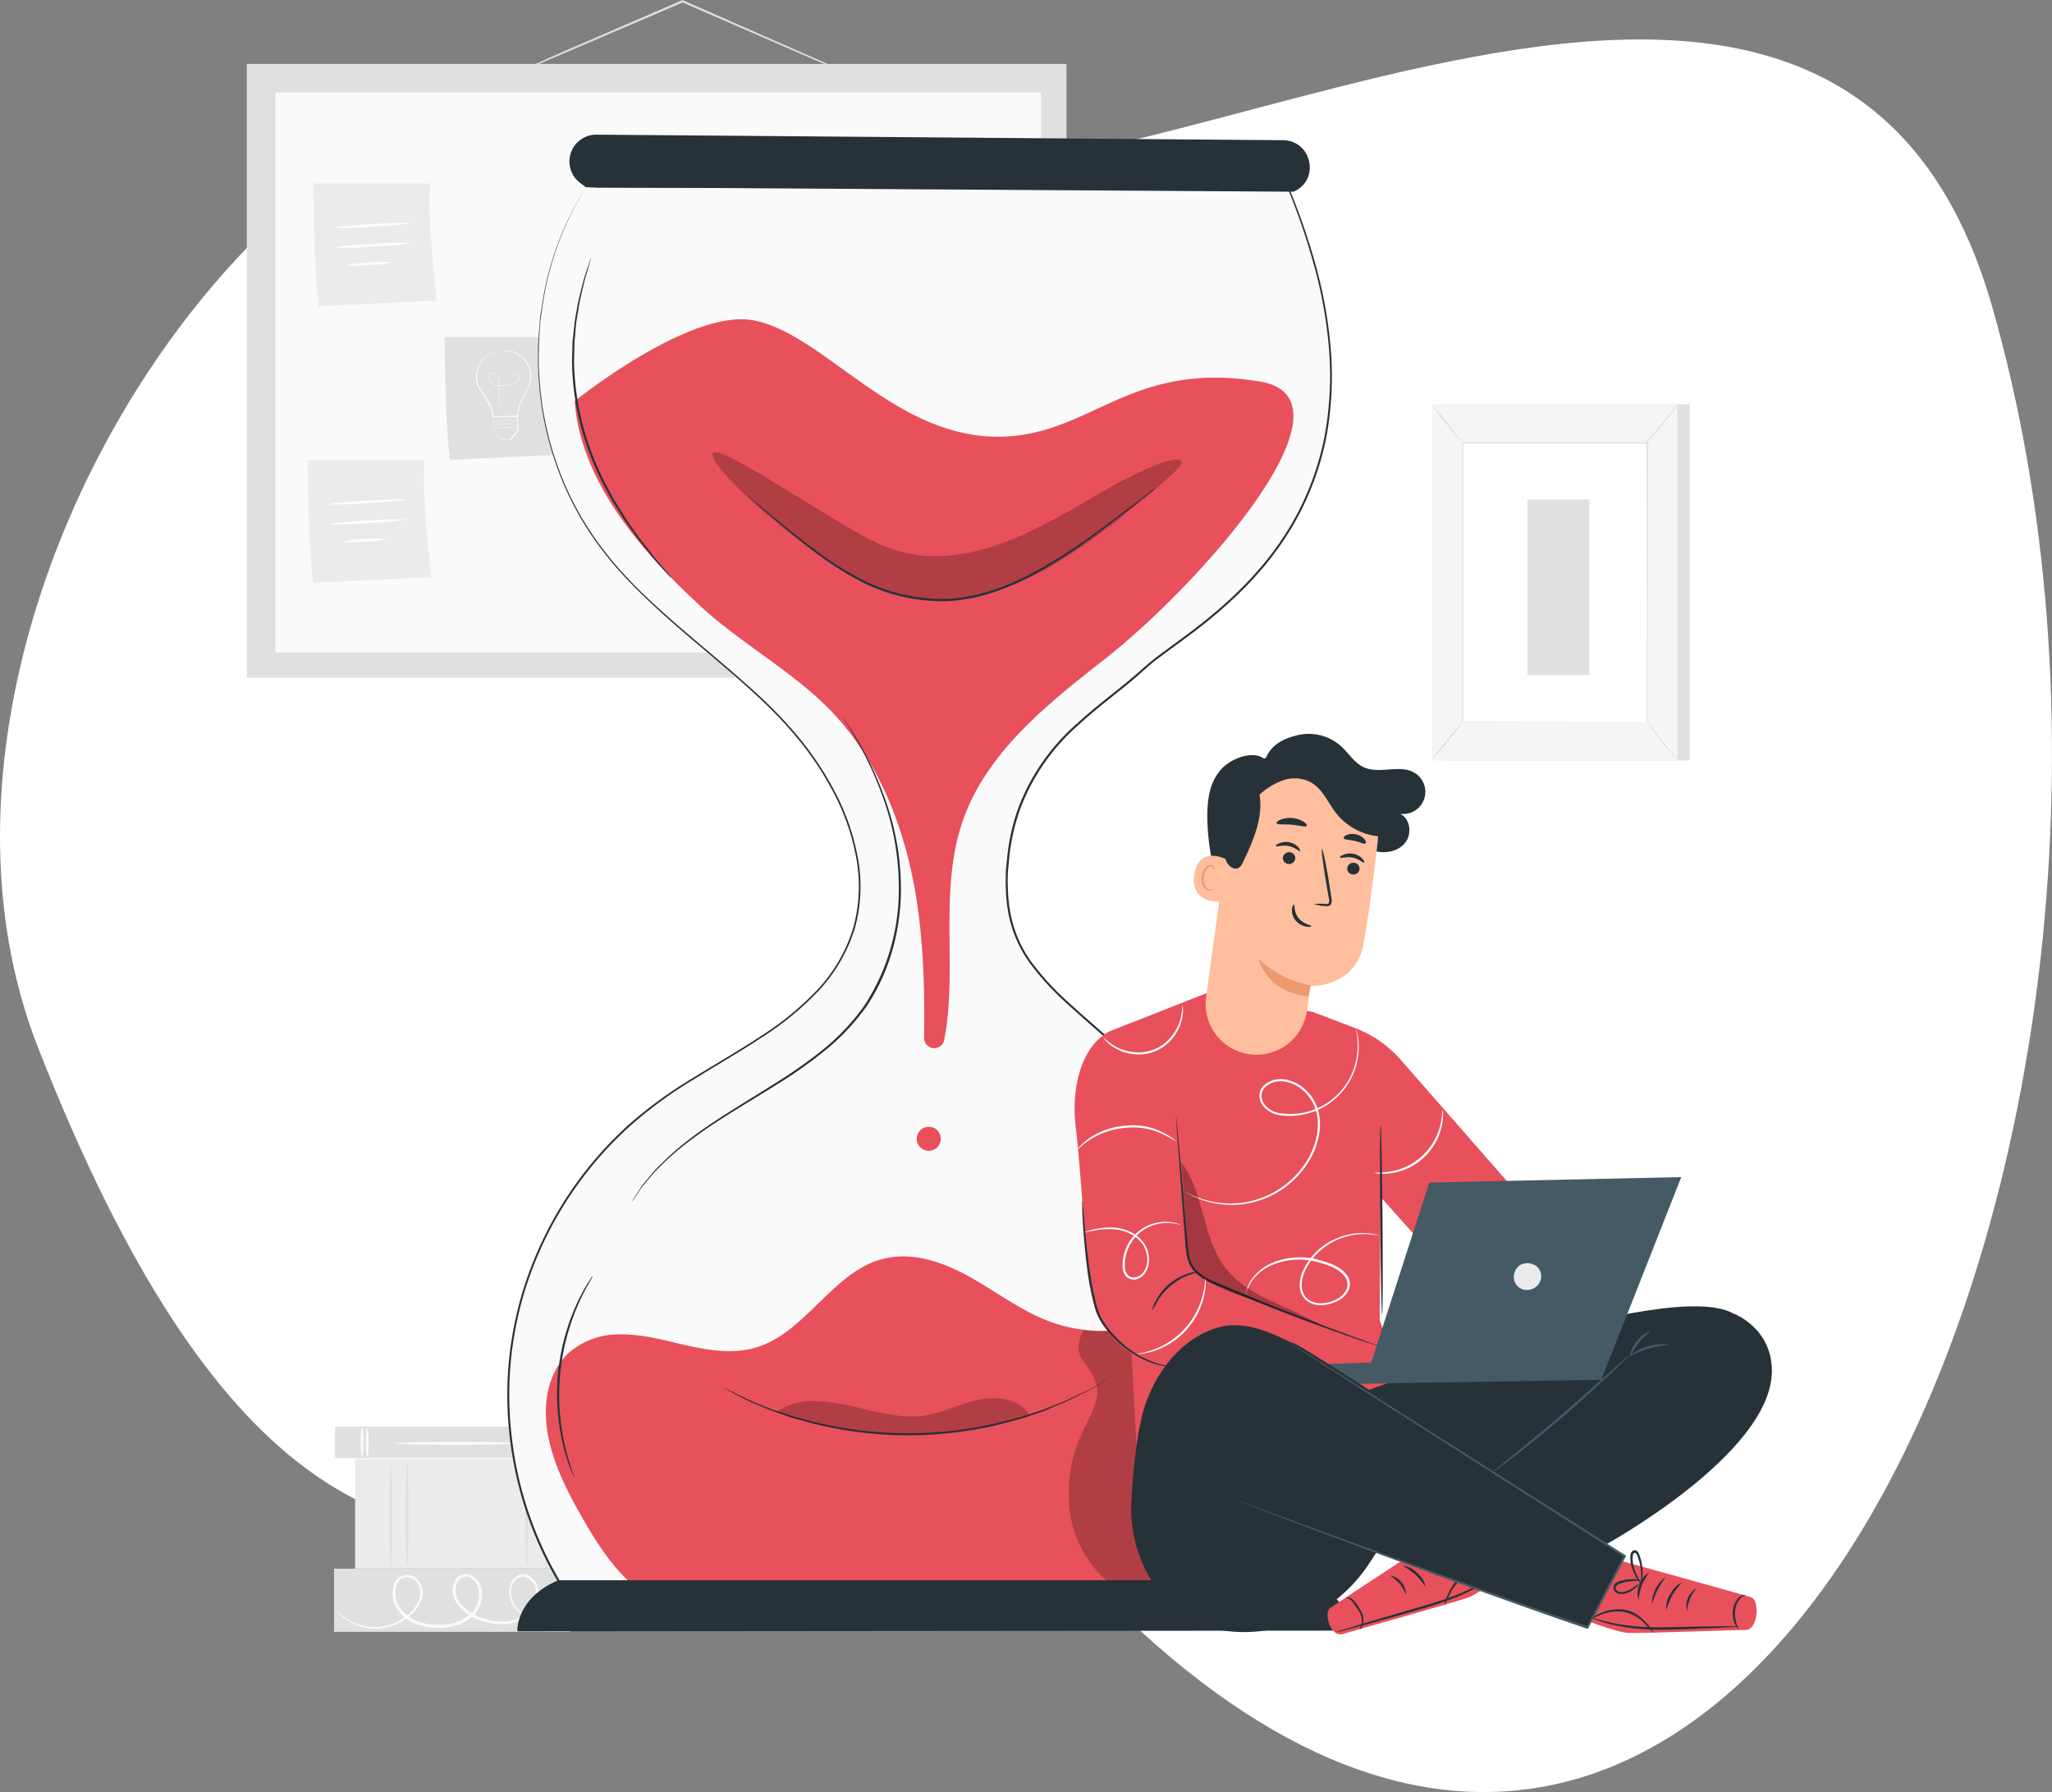 <svg xmlns="http://www.w3.org/2000/svg" viewBox="0 0 488.9 426.92"><rect x="0" y="0" width="488.9" height="426.92" fill="#808080" stroke="none"/><defs><style>.cls-1{fill:#fff;}.cls-2{fill:#e0e0e0;}.cls-3{fill:#fafafa;}.cls-4{fill:#ebebeb;}.cls-5{fill:#f5f5f5;}.cls-6{fill:#263238;}.cls-7{fill:#e8505b;}.cls-8{opacity:0.24;}.cls-9{opacity:0.3;}.cls-10{fill:#455a64;}.cls-11{fill:#ffbe9d;}.cls-12{fill:#eb996e;}</style></defs><g id="Layer_2" data-name="Layer 2"><g id="Character"><path class="cls-1" d="M474.58,72.84C529.48,264,419.46,535.41,264.41,381.56c-87-86.28-170.31,85-255.35-132-44.7-114,85.38-287.49,185.18-216.47C250.1,72.84,434.61-66.32,474.58,72.84Z"/><rect class="cls-2" x="104.21" y="315.45" width="7.52" height="56.3" transform="translate(-235.63 451.57) rotate(-90)"/><path class="cls-3" d="M87.49,340.15c.19,0,.35,1.58.35,3.53s-.16,3.52-.35,3.52-.36-1.58-.36-3.52S87.29,340.15,87.49,340.15Z"/><path class="cls-3" d="M86.26,340c.2,0,.36,1.58.36,3.52s-.16,3.53-.36,3.53-.35-1.58-.35-3.53S86.07,340,86.26,340Z"/><path class="cls-3" d="M131.77,340.15c.19,0,.35,1.58.35,3.53s-.16,3.52-.35,3.52-.36-1.58-.36-3.52S131.57,340.15,131.77,340.15Z"/><path class="cls-3" d="M130.54,340c.2,0,.35,1.58.35,3.52s-.15,3.53-.35,3.53-.35-1.58-.35-3.53S130.35,340,130.54,340Z"/><path class="cls-3" d="M123.19,343.83c0,.2-6.45.36-14.4.36s-14.41-.16-14.41-.36,6.45-.35,14.41-.35S123.19,343.64,123.19,343.83Z"/><rect class="cls-2" x="100.2" y="353.08" width="15.04" height="56.3" transform="translate(-273.5 488.95) rotate(-90)"/><path class="cls-3" d="M136.6,384.52a1.46,1.46,0,0,1-.31.17,9.39,9.39,0,0,1-.94.43,16.08,16.08,0,0,1-3.81,1.09,10,10,0,0,1-6.2-.87,8.35,8.35,0,0,1-2.94-2.67,6.15,6.15,0,0,1-1-4.33,4.55,4.55,0,0,1,1-2.24,2.94,2.94,0,0,1,2.38-1.08,3.4,3.4,0,0,1,2.38,1.28,4.62,4.62,0,0,1,1.09,2.57,6.79,6.79,0,0,1-1.94,5.33,8.6,8.6,0,0,1-5.41,2.65,14.56,14.56,0,0,1-6.28-.78,11.65,11.65,0,0,1-5.49-3.69,6.08,6.08,0,0,1-1.28-3.25,4.23,4.23,0,0,1,1.2-3.38,2.78,2.78,0,0,1,1.76-.77,3.17,3.17,0,0,1,1.84.52,4.88,4.88,0,0,1,2.08,3,7.13,7.13,0,0,1-2.22,6.63,11.08,11.08,0,0,1-6.34,2.58,15.6,15.6,0,0,1-6.57-.65,9.1,9.1,0,0,1-5-3.88,6.66,6.66,0,0,1-.63-6,3.14,3.14,0,0,1,2.3-1.94,3.63,3.63,0,0,1,2.83.68,4.68,4.68,0,0,1,1.34,5.07,8.76,8.76,0,0,1-2.83,4,12.82,12.82,0,0,1-7.72,3,12.43,12.43,0,0,1-9.31-3.76,7.58,7.58,0,0,1-.67-.78c-.15-.19-.21-.28-.2-.29a14.24,14.24,0,0,0,4.18,3.19,12.26,12.26,0,0,0,6,1.24,12.44,12.44,0,0,0,7.41-3,8.25,8.25,0,0,0,2.64-3.78,4.14,4.14,0,0,0-1.17-4.44,3.07,3.07,0,0,0-2.37-.56,2.55,2.55,0,0,0-1.84,1.6,6,6,0,0,0,.62,5.39,8.39,8.39,0,0,0,4.66,3.58,15,15,0,0,0,6.27.6,10.47,10.47,0,0,0,5.94-2.41,6.42,6.42,0,0,0,2-5.95,4.18,4.18,0,0,0-1.76-2.59,2.14,2.14,0,0,0-2.74.16,3.56,3.56,0,0,0-1,2.82A5.35,5.35,0,0,0,109.7,382a11,11,0,0,0,5.15,3.47,13.93,13.93,0,0,0,6,.77,8,8,0,0,0,5-2.42,6.28,6.28,0,0,0,1.81-4.85,3.61,3.61,0,0,0-2.92-3.37,2.45,2.45,0,0,0-2,.88,4.17,4.17,0,0,0-.93,2,5.74,5.74,0,0,0,.91,4,7.89,7.89,0,0,0,2.75,2.57,9.75,9.75,0,0,0,6,.95,17.65,17.65,0,0,0,3.8-.95C136.15,384.68,136.59,384.49,136.6,384.52Z"/><rect class="cls-4" x="97.19" y="334.99" width="26.1" height="51.27" transform="translate(-250.39 470.87) rotate(-90)"/><path class="cls-2" d="M93.12,348.48c.2,0,.36,5.65.36,12.63s-.16,12.63-.36,12.63-.35-5.65-.35-12.63S92.93,348.48,93.12,348.48Z"/><path class="cls-2" d="M97,348.15c.19,0,.35,5.59.35,12.47s-.16,12.47-.35,12.47-.35-5.58-.35-12.47S96.81,348.15,97,348.15Z"/><path class="cls-2" d="M130.08,347.31c.2,0,.35,5.88.35,13.14s-.15,13.13-.35,13.13-.35-5.88-.35-13.13S129.88,347.31,130.08,347.31Z"/><path class="cls-2" d="M125.51,347.67c.2,0,.36,5.73.36,12.79s-.16,12.79-.36,12.79-.35-5.72-.35-12.79S125.32,347.67,125.51,347.67Z"/><path class="cls-2" d="M206.66,19.6s-.08,0-.23-.07l-.66-.26-2.53-1.05-9.24-4L163.6,1c-.37-.15-.73-.31-1.06-.46h.22L133,13.29l-9,3.79-2.46,1a4.89,4.89,0,0,1-.87.32,5.67,5.67,0,0,1,.83-.42l2.42-1.09,8.94-4L162.54.05l.11,0,.11.05,1.06.46L194.16,13.9,203.33,18l2.48,1.15.64.31Q206.68,19.59,206.66,19.6Z"/><rect class="cls-2" x="58.8" y="15.23" width="195.29" height="146.23"/><rect class="cls-3" x="65.63" y="22.03" width="182.37" height="133.42"/><path class="cls-2" d="M105.91,80.33s.19,22.39,1.33,29.23l28.09-1.33s-2.47-22-1.52-27.9Z"/><path class="cls-1" d="M119.75,83.49h.4a6.58,6.58,0,0,1,1.17.06,6.19,6.19,0,0,1,1.79.53,5.66,5.66,0,0,1,1.94,1.54,6,6,0,0,1,1.06,6.17,10.38,10.38,0,0,1-.79,1.74,16,16,0,0,0-.9,1.75,15.1,15.1,0,0,0-1.14,4v.09h-.09l-2.78,0-2.9,0h-.11v-.1A8.27,8.27,0,0,0,116,95.49c-.34-.58-.71-1.12-1.05-1.66a17,17,0,0,1-1-1.61,5.45,5.45,0,0,1-.44-3.42,7.38,7.38,0,0,1,1.08-2.8,5.39,5.39,0,0,1,1.83-1.65,7.13,7.13,0,0,1,1.73-.67,6.83,6.83,0,0,1,1.15-.18,1.63,1.63,0,0,1,.3,0h.1s0,0-.1,0l-.3,0a7.7,7.7,0,0,0-1.13.22,6.76,6.76,0,0,0-1.69.69,5.19,5.19,0,0,0-1.77,1.63,7.29,7.29,0,0,0-1,2.74,5.33,5.33,0,0,0,.45,3.32,15.07,15.07,0,0,0,1,1.58c.35.54.72,1.09,1.06,1.66a8.55,8.55,0,0,1,1.39,3.94l-.11-.1,2.91,0,2.78,0-.11.09a15,15,0,0,1,1.16-4,18.42,18.42,0,0,1,.92-1.77,10.78,10.78,0,0,0,.78-1.7,6.48,6.48,0,0,0,.31-3.37,6.58,6.58,0,0,0-1.3-2.65,5.69,5.69,0,0,0-1.88-1.53,6.37,6.37,0,0,0-1.75-.56,7.13,7.13,0,0,0-1.16-.09h-.3C119.78,83.5,119.75,83.5,119.75,83.49Z"/><path class="cls-1" d="M121.19,99.1a.66.66,0,0,1,0-.09l0-.26c0-.24-.09-.57-.15-1-.13-.87-.32-2.13-.44-3.7,0-.39-.06-.81-.08-1.24s0-.87,0-1.34a3.69,3.69,0,0,1,.31-1.4A2.2,2.2,0,0,1,121.84,89a1.44,1.44,0,0,1,1.53.29,1.07,1.07,0,0,1,.33.77,1.34,1.34,0,0,1-.29.81,1.86,1.86,0,0,1-.67.54,3.08,3.08,0,0,1-.84.28,10.32,10.32,0,0,1-1.77.21,10.51,10.51,0,0,1-1.78-.09,3.59,3.59,0,0,1-.85-.24,2.11,2.11,0,0,1-.71-.51,1.66,1.66,0,0,1-.4-.75,1.19,1.19,0,0,1,.1-.83,1.11,1.11,0,0,1,.58-.57,1,1,0,0,1,.8,0,1.47,1.47,0,0,1,.6.5,2.15,2.15,0,0,1,.3.7,9,9,0,0,1,.14,1.44l.13,2.57c.08,1.57.15,2.84.19,3.72,0,.44,0,.78,0,1v.35a.31.31,0,0,1,0-.09c0-.06,0-.15,0-.26s0-.58-.06-1c0-.89-.13-2.16-.22-3.73,0-.79-.09-1.65-.14-2.57a7.7,7.7,0,0,0-.15-1.42,1.8,1.8,0,0,0-.28-.67,1.47,1.47,0,0,0-.57-.48,1,1,0,0,0-.74,0,1.09,1.09,0,0,0-.54.54,1.19,1.19,0,0,0-.09.77,1.51,1.51,0,0,0,.39.71,2.49,2.49,0,0,0,1.5.73,11.48,11.48,0,0,0,1.77.08,10.2,10.2,0,0,0,1.76-.2,4.28,4.28,0,0,0,.81-.27,1.94,1.94,0,0,0,.65-.52,1.33,1.33,0,0,0,.27-.76,1,1,0,0,0-.3-.71,1.39,1.39,0,0,0-1.45-.27,2.07,2.07,0,0,0-1,1,3.74,3.74,0,0,0-.31,1.38c0,.45,0,.9,0,1.33s0,.84.07,1.23c.12,1.57.29,2.84.41,3.71.06.43.11.77.14,1l0,.27A.51.51,0,0,1,121.19,99.1Z"/><path class="cls-1" d="M117.49,99.24s0,.35.07.94.08,1.49.13,2.43l0-.06,1.89,2.18-.1,0,2.19-.12-.1,0,1.09-1.33.55-.66,0,.08c0-1.28-.06-2.49-.08-3.6l.12.12-4.09,0h-1.18a2.3,2.3,0,0,1-.44,0,1.81,1.81,0,0,1,.39,0l1.15-.06,4.16-.17h.12v.12c0,1.1.07,2.32.11,3.6v0l0,0-.55.67-1.09,1.32,0,0h-.06l-2.19.11h-.06l0,0-1.86-2.21,0,0v0c0-1,0-1.8,0-2.5A8.26,8.26,0,0,1,117.49,99.24Z"/><path class="cls-1" d="M123.13,102.41l-.2-.09a5.84,5.84,0,0,0-.57-.22,5.4,5.4,0,0,0-3.93.12c-.24.09-.42.19-.55.25a.92.92,0,0,1-.2.1l.18-.13a5.38,5.38,0,0,1,.55-.28,5.25,5.25,0,0,1,4-.12,4.64,4.64,0,0,1,.56.25C123.07,102.36,123.14,102.4,123.13,102.41Z"/><path class="cls-1" d="M123.13,101.53a1.57,1.57,0,0,1-.2-.08c-.14-.06-.33-.15-.57-.23a5.73,5.73,0,0,0-2-.3,5.49,5.49,0,0,0-1.95.42c-.24.1-.42.19-.55.26l-.2.1s.06,0,.18-.13a4.29,4.29,0,0,1,.55-.29,5.46,5.46,0,0,1,2-.45,5.52,5.52,0,0,1,2,.33c.24.09.43.19.56.25A.79.79,0,0,1,123.13,101.53Z"/><path class="cls-1" d="M123.08,100.7l-.21-.09a5.58,5.58,0,0,0-4.49-.1,5,5,0,0,0-.55.26l-.2.1s.06-.06.18-.13a4.29,4.29,0,0,1,.55-.29,5.25,5.25,0,0,1,2-.45,5.52,5.52,0,0,1,2,.33,4.64,4.64,0,0,1,.56.25A1.25,1.25,0,0,1,123.08,100.7Z"/><path class="cls-4" d="M74.63,43.71s.19,22.4,1.33,29.23l28.09-1.33s-2.47-22-1.52-27.9Z"/><path class="cls-1" d="M98.29,53.12a80.94,80.94,0,0,1-9.4.84,82.34,82.34,0,0,1-9.45.29,81.28,81.28,0,0,1,9.41-.84A82.2,82.2,0,0,1,98.29,53.12Z"/><path class="cls-1" d="M98.3,57.86a81,81,0,0,1-9.41.84,81,81,0,0,1-9.44.3,79.57,79.57,0,0,1,9.41-.85A82.16,82.16,0,0,1,98.3,57.86Z"/><path class="cls-1" d="M93.53,62.52a26.76,26.76,0,0,1-5.36.6,26.57,26.57,0,0,1-5.38.05,25.75,25.75,0,0,1,5.35-.6A26.65,26.65,0,0,1,93.53,62.52Z"/><path class="cls-4" d="M73.3,109.6s.19,22.4,1.33,29.23l28.09-1.32s-2.47-22-1.52-27.91Z"/><path class="cls-1" d="M97,119a80.94,80.94,0,0,1-9.4.84,81.14,81.14,0,0,1-9.45.3,79.86,79.86,0,0,1,9.41-.85A82.2,82.2,0,0,1,97,119Z"/><path class="cls-1" d="M97,123.76a83.7,83.7,0,0,1-9.41.84,82.16,82.16,0,0,1-9.44.29,81,81,0,0,1,9.41-.84A79.54,79.54,0,0,1,97,123.76Z"/><path class="cls-1" d="M92.2,128.41a25.91,25.91,0,0,1-5.36.6,26.57,26.57,0,0,1-5.38.05,26.58,26.58,0,0,1,5.35-.6A26.65,26.65,0,0,1,92.2,128.41Z"/><polygon class="cls-4" points="150.06 49.65 152.85 114.25 233.49 115.22 229.87 50.5 150.06 49.65"/><rect class="cls-5" x="149.13" y="49.18" width="80.11" height="60.49"/><path class="cls-2" d="M229.24,109.67s0-.39,0-1.12,0-1.82,0-3.23c0-2.83,0-7-.06-12.24,0-10.54-.07-25.64-.12-43.9l.23.23-80.1.05h0l.28-.28c0,21.76,0,42.36,0,60.49l-.25-.25,57.78.13,16.44.06,4.37,0,1.13,0h.39l-.37,0h-1.1l-4.32,0-16.37.07-58,.12h-.25v-.25c0-18.13,0-38.73,0-60.49v-.27h.28l80.1.05h.22v.22c-.05,18.32-.09,33.46-.11,44.05,0,5.25,0,9.36-.06,12.18,0,1.39,0,2.45,0,3.19S229.24,109.67,229.24,109.67Z"/><rect class="cls-5" x="158.79" y="62" width="32.47" height="40.87"/><path class="cls-2" d="M191.27,102.87a1.07,1.07,0,0,1,0-.21v-.58c0-.54,0-1.28,0-2.23,0-2,0-4.81-.07-8.39,0-7.19-.07-17.37-.12-29.46l.25.25-32.47,0,.27-.26h0V73.13c0,3.63,0,7.17,0,10.6,0,6.86,0,13.3,0,19.14l-.23-.23,23.52.12,6.59.06,1.75,0,.62,0s-.19,0-.57,0l-1.7,0-6.55.06-23.66.12h-.22v-.23c0-5.84,0-12.28,0-19.14,0-3.43,0-7,0-10.6V62h0c-.25.24.33-.35.28-.29l32.47,0h.25V62c0,12.15-.09,22.39-.12,29.62l-.06,8.33q0,1.39,0,2.19c0,.22,0,.4,0,.55A1.23,1.23,0,0,1,191.27,102.87Z"/><rect class="cls-5" x="160.04" y="52.65" width="62.23" height="5.89"/><path class="cls-2" d="M222.27,58.54a3.65,3.65,0,0,1,0-.41q0-.42,0-1.14c0-1,0-2.48-.06-4.34l.11.11c-10.49.1-34.42.16-62.23.16h0l.27-.27h0v5.87l-.27-.28,44.11.12,13.24.08,3.6,0,.95,0a1.25,1.25,0,0,1,.33,0H222l-.91,0-3.54,0-13.18.08L160,58.81h-.28V52.67h0l.28-.28h0c27.81,0,51.74.07,62.23.17h.11v.11c0,1.89,0,3.37-.06,4.41q0,.69,0,1.11A1.46,1.46,0,0,1,222.27,58.54Z"/><rect class="cls-5" x="195.24" y="62" width="27.03" height="24.63"/><path class="cls-2" d="M222.27,86.63a2.68,2.68,0,0,1,0-.48l0-1.33c0-1.21,0-2.9-.06-5,0-4.34-.07-10.46-.12-17.8l.23.23-27,0c-.07.06.51-.52.27-.27h0v6.59q0,3.26,0,6.36c0,4.13,0,8,0,11.66l-.25-.24,19.5.12,5.53.06,1.48,0,.52,0a2.56,2.56,0,0,1-.47,0l-1.43,0-5.48.06-19.65.12H195v-.24c0-3.61,0-7.53,0-11.66q0-3.1,0-6.36V62h0l.28-.28,27,0h.24V62c0,7.41-.09,13.58-.12,17.94,0,2.11,0,3.78-.06,5,0,.54,0,1,0,1.3A2.11,2.11,0,0,1,222.27,86.63Z"/><rect class="cls-5" x="195.24" y="90.49" width="27.03" height="12.38"/><path class="cls-2" d="M222.27,102.87a8.77,8.77,0,0,1,0-.9l0-2.48c0-2.19-.06-5.25-.11-9l.2.2-27,.08c-.25.24.33-.34.27-.28h0v6.37c0,2.07,0,4.08,0,6l-.26-.26,19.33.12,5.63.07,1.52,0,.55,0a2.62,2.62,0,0,1-.48,0l-1.47,0-5.57.07-19.51.13H195v-.26c0-1.92,0-3.93,0-6V90.5h0c-.06.06.52-.52.28-.27l27,.07h.2v.2c0,3.8-.08,6.9-.11,9.12,0,1,0,1.83-.05,2.44A4.47,4.47,0,0,1,222.27,102.87Z"/><path class="cls-1" d="M190.46,62.07C180.41,76,168.85,89,158.79,102.87"/><path class="cls-2" d="M158.79,102.87a2.38,2.38,0,0,1,.27-.46l.85-1.24c.74-1.08,1.85-2.61,3.25-4.49,2.79-3.75,6.78-8.83,11.25-14.38S182.92,71.71,185.79,68l3.39-4.38.93-1.18a2.25,2.25,0,0,1,.35-.39s-.07.17-.26.46l-.85,1.24c-.74,1.08-1.85,2.61-3.25,4.48-2.79,3.76-6.78,8.84-11.26,14.39s-8.5,10.59-11.37,14.28l-3.39,4.37-.93,1.19C158.93,102.74,158.81,102.88,158.79,102.87Z"/><line class="cls-1" x1="158.79" y1="62" x2="191.27" y2="102.87"/><path class="cls-2" d="M191.27,102.87c-.12.09-7.49-9-16.45-20.26s-16.14-20.52-16-20.61,7.49,9,16.46,20.26S191.39,102.77,191.27,102.87Z"/><path class="cls-2" d="M152.85,62.09A5.08,5.08,0,1,1,147.77,57,5.09,5.09,0,0,1,152.85,62.09Z"/><path class="cls-2" d="M235.93,49.75a5.08,5.08,0,1,1-5.08-5.08A5.07,5.07,0,0,1,235.93,49.75Z"/><rect class="cls-2" x="344.05" y="96.31" width="58.54" height="84.86"/><rect class="cls-5" x="341.12" y="96.31" width="58.54" height="84.86"/><rect class="cls-1" x="348.39" y="105.5" width="44" height="66.48"/><path class="cls-2" d="M392.39,172s0-.12,0-.33,0-.53,0-.94c0-.84,0-2.06,0-3.65,0-3.18,0-7.83,0-13.69,0-11.72,0-28.32-.07-47.87l.15.15h-44l.16-.16c0,25.08,0,48.2,0,66.48l-.13-.13,32,.07,8.85,0h2.32l.81,0h-3.08l-8.82,0-32.1.06h-.13V172c0-18.28,0-41.4,0-66.48v-.16h44.3v.15c0,19.59,0,36.22-.07,48,0,5.86,0,10.49,0,13.66,0,1.58,0,2.79,0,3.62v.93C392.39,171.87,392.39,172,392.39,172Z"/><path class="cls-2" d="M399.83,96.31a10.73,10.73,0,0,1-1.05,1.52c-.68.91-1.64,2.14-2.74,3.48s-2.14,2.52-2.9,3.36a9,9,0,0,1-1.29,1.32,11.46,11.46,0,0,1,1.12-1.46l2.82-3.42,2.82-3.42A9.58,9.58,0,0,1,399.83,96.31Z"/><path class="cls-1" d="M392.61,171.76a54.67,54.67,0,0,0,7.68,9.6"/><path class="cls-2" d="M400.29,181.36a8.56,8.56,0,0,1-1.34-1.22,42,42,0,0,1-2.9-3.26,43.18,43.18,0,0,1-2.55-3.55,9.08,9.08,0,0,1-.89-1.57,11.6,11.6,0,0,1,1.08,1.45c.65.9,1.55,2.14,2.61,3.47s2.07,2.48,2.81,3.31A14,14,0,0,1,400.29,181.36Z"/><path class="cls-1" d="M341.11,181.1l7.67-9.46"/><path class="cls-2" d="M348.78,171.64a60.55,60.55,0,0,1-3.71,4.83,60.05,60.05,0,0,1-4,4.63,55.94,55.94,0,0,1,3.71-4.83A57.8,57.8,0,0,1,348.78,171.64Z"/><path class="cls-2" d="M341.12,96.31a55.13,55.13,0,0,1,3.72,4.45,50.16,50.16,0,0,1,3.47,4.65,55.13,55.13,0,0,1-3.72-4.45A51.77,51.77,0,0,1,341.12,96.31Z"/><rect class="cls-2" x="363.95" y="119" width="14.73" height="41.83"/><path class="cls-3" d="M139.61,44.59c-16,25.24-15,60.24,2.54,84.47,11.69,16.16,29.22,27,43.15,41.26s24.49,35.31,17.14,53.85c-7.48,18.87-29.38,26.54-45.79,38.5a86.54,86.54,0,0,0-20.88,118.22H306.19s29.94-57.05-8.55-100.53-59.16-44.19-57.74-72.71,21.39-37.77,32.79-48.46,67-35.64,34.22-114.6Z"/><path class="cls-6" d="M139.61,44.59s1,0,2.94,0l8.64,0,33.25,0,122.47-.09H307l.05.12A158.8,158.8,0,0,1,313.43,63,108.32,108.32,0,0,1,317.05,83,79.57,79.57,0,0,1,316,104.19a68,68,0,0,1-7.71,20.58,74.59,74.59,0,0,1-6.42,9.32,85,85,0,0,1-7.85,8.39,113.75,113.75,0,0,1-8.91,7.55c-3.1,2.4-6.34,4.66-9.5,7.06-1.58,1.19-3,2.53-4.53,3.87s-3.08,2.59-4.66,3.85c-3.14,2.52-6.33,5-9.33,7.79a49.9,49.9,0,0,0-14,20.08A49,49,0,0,0,240.4,205c-.08,1.05-.23,2.1-.27,3.16s-.08,2.12,0,3.18a37.44,37.44,0,0,0,.64,6.34,28.93,28.93,0,0,0,5.12,11.68,64.41,64.41,0,0,0,8.84,9.57c6.47,5.91,13.33,11.56,19.91,17.66s13,12.46,19.19,19.19a115.22,115.22,0,0,1,8.87,10.54,73.37,73.37,0,0,1,7.14,11.91,78.34,78.34,0,0,1,7.34,27,98.81,98.81,0,0,1-1.66,28.41,117,117,0,0,1-3.65,13.93A101.2,101.2,0,0,1,306.42,381l-.06.14H135.64l-.08-.11a87.85,87.85,0,0,1-14.27-40.23,84.82,84.82,0,0,1,5.9-40.6A88.3,88.3,0,0,1,149.72,268,102.75,102.75,0,0,1,165.1,256.8c5.32-3.3,10.68-6.36,15.76-9.7a72.37,72.37,0,0,0,13.87-11.28,37.81,37.81,0,0,0,8.58-14.88,37,37,0,0,0,.68-16.61,54.06,54.06,0,0,0-5.27-15.27,74.48,74.48,0,0,0-8.57-13,105.78,105.78,0,0,0-10.38-10.83c-7.22-6.64-14.6-12.45-21.25-18.42-3.33-3-6.48-6-9.38-9.07a84.65,84.65,0,0,1-7.78-9.59,72.78,72.78,0,0,1-9.75-20.21,75.29,75.29,0,0,1-3.32-19.15,42.74,42.74,0,0,1-.08-4.37,40.89,40.89,0,0,1,.12-4.17c.1-1.35.21-2.67.3-4s.37-2.52.54-3.73a71.18,71.18,0,0,1,6.68-21.22,29.56,29.56,0,0,1,1.55-3l1.22-2.09,1-1.67-1,1.71-1.2,2.09a28.82,28.82,0,0,0-1.52,3,71.57,71.57,0,0,0-6.59,21.21c-.17,1.2-.38,2.44-.53,3.71s-.19,2.6-.29,4-.1,2.74-.12,4.16-.05,2.88.09,4.36a75.33,75.33,0,0,0,3.35,19.09A72.87,72.87,0,0,0,141.59,128a85,85,0,0,0,7.76,9.55c2.9,3.07,6.05,6.07,9.38,9,6.64,5.95,14,11.75,21.27,18.4a104.31,104.31,0,0,1,10.42,10.85,75.3,75.3,0,0,1,8.64,13.09,54.56,54.56,0,0,1,5.31,15.37,37.32,37.32,0,0,1-.67,16.79,38.32,38.32,0,0,1-8.67,15,72.39,72.39,0,0,1-13.94,11.36c-5.09,3.35-10.45,6.41-15.76,9.71A102.27,102.27,0,0,0,150,268.35a88,88,0,0,0-22.4,32,84.39,84.39,0,0,0-5.84,40.38,87.23,87.23,0,0,0,14.2,40l-.21-.11H306.19l-.23.14a101,101,0,0,0,5.38-13.38A116.15,116.15,0,0,0,315,353.51a98.49,98.49,0,0,0,1.66-28.26,77.74,77.74,0,0,0-7.29-26.85,72.85,72.85,0,0,0-7.1-11.83,115.14,115.14,0,0,0-8.82-10.49q-9.26-10.08-19.17-19.17c-6.56-6.09-13.41-11.73-19.9-17.67a65.45,65.45,0,0,1-8.9-9.64,29.53,29.53,0,0,1-5.2-11.87,36.69,36.69,0,0,1-.64-6.43c-.05-1.07,0-2.14,0-3.21s.18-2.13.27-3.19a49.22,49.22,0,0,1,2.69-12.39,50.35,50.35,0,0,1,14.13-20.25c3-2.77,6.22-5.3,9.37-7.81,1.57-1.26,3.13-2.53,4.63-3.83s3-2.69,4.57-3.89c3.17-2.41,6.4-4.67,9.5-7.06a115,115,0,0,0,8.88-7.51,86.48,86.48,0,0,0,7.81-8.35,74.36,74.36,0,0,0,6.39-9.25,67.79,67.79,0,0,0,7.67-20.45,79.57,79.57,0,0,0,1.09-21,106.89,106.89,0,0,0-3.6-20,158.7,158.7,0,0,0-6.31-18.41l.17.11-122.39-.09-33.29,0-8.66,0Z"/><path class="cls-7" d="M300.11,90.88c25.1,4.13-14.48,48.59-36.88,66.13-13,10.16-26.9,21.17-33.06,36.45-7,17.34-1.81,36.82-5.2,54.26a2.42,2.42,0,0,1-4.8-.51c.17-11.45-.14-22.89-2-34.16-2.69-16-8.84-31.79-20-43.5C189,160,177,153.63,167.21,144.69c-14.24-13.05-28.87-29.88-30.29-49.14,0,0,27.34-22,42.51-19.25,17.74,3.25,35.2,30.62,62.69,27.49C261.31,101.6,271,86.1,300.11,90.88Z"/><path class="cls-7" d="M302.33,328.83c-.63-6.28-2.3-13.38-7.88-16.34-3.37-1.8-7.48-1.6-11.18-.63s-7.16,2.66-10.83,3.75a35.44,35.44,0,0,1-22.16-.71c-6.81-2.5-12.66-7-19-10.58s-13.73-6.2-20.77-4.45c-12.14,3-18.46,17.64-30.46,21.17-5.33,1.56-11.06.68-16.49-.54s-10.86-2.81-16.42-2.6a18.21,18.21,0,0,0-11.93,4.65l0,0-.09.09a13.41,13.41,0,0,0-1.38,1.62c-3.72,5-4.31,11.63-3.17,17.69,1.28,6.79,4.45,13.06,7.85,19.07,4,7.08,8.56,14.13,15.19,18.84,8.17,5.83,18.45,1.81,28.45,2.6,23.33,1.84,48.44,3.1,71.77,1.29,12.33-1,23.88.38,33.66-7.19,6.89-5.32,11.36-13.33,13.52-21.76S303.21,337.48,302.33,328.83Z"/><g class="cls-8"><path d="M258.3,316.81c-1.32,2-1.88,4.72-.61,6.76s3,3.91,3.54,6.26c.86,3.68-1.36,7.29-3,10.69a34.05,34.05,0,0,0-3.31,19.73,26.88,26.88,0,0,0,9.79,17.23c2.37,1.83,5.45,3.25,8.31,2.35,2.69-.84,4.43-3.57,5-6.34s.1-5.61-.26-8.41a131,131,0,0,1,1-39.08c.38-2.15.75-4.61-.62-6.32a7.33,7.33,0,0,0-3.58-2c-5.2-1.73-10.82.19-16.2-.83"/></g><path class="cls-6" d="M123.26,388.63s-.47-7.82,9.74-12.17H312.25s9.35,4.73,10.5,12Z"/><path class="cls-6" d="M308.45,45.54l-.28.13L139.61,44.59s-.59-.38-1.49-1.09a6.39,6.39,0,0,1,4-11.42L305.7,33.4C312.45,33.46,314.55,42.66,308.45,45.54Z"/><g class="cls-8"><path d="M281.47,109.84c.34.65-.92,2-3.34,4.2s-6,5.09-10.46,8.72a136.35,136.35,0,0,1-17,12A68.68,68.68,0,0,1,239,140.08a54.62,54.62,0,0,1-6.69,1.85,43.43,43.43,0,0,1-7.23.94,38.63,38.63,0,0,1-14.53-2,52.28,52.28,0,0,1-11.67-6c-3.36-2.22-6.26-4.42-9-6.53s-5.2-4.14-7.41-6c-8.86-7.68-13.51-13.32-12.61-14.41s7.19,2.46,17,8.46l8,4.9c2.86,1.75,5.94,3.67,9.08,5.45a50.75,50.75,0,0,0,9.84,4.45,31.63,31.63,0,0,0,10.84,1.28c7.68-.39,15.13-3.1,21.58-6.22s12.29-6.76,17.35-9.6a87.43,87.43,0,0,1,12.53-6.1C279.22,109.42,281.15,109.21,281.47,109.84Z"/></g><path class="cls-7" d="M220.3,268.61a2.86,2.86,0,1,1-.15.06"/><path class="cls-6" d="M160,137.73a4.75,4.75,0,0,1-.59-.6l-1.64-1.79c-.69-.79-1.6-1.71-2.52-2.88l-3.19-4c-1.08-1.54-2.32-3.2-3.56-5l-1.82-2.91c-.31-.5-.65-1-.95-1.53l-.88-1.62a67.6,67.6,0,0,1-6.21-15,62.48,62.48,0,0,1-2.35-16c0-1.25.06-2.46.09-3.65,0-.59,0-1.17.07-1.74s.12-1.13.18-1.68c.13-1.1.22-2.17.37-3.19s.35-2,.52-2.91c.29-1.87.78-3.5,1.14-5,.19-.72.34-1.4.53-2s.38-1.16.54-1.67c.33-1,.58-1.72.77-2.29a4.63,4.63,0,0,1,.31-.79,7.73,7.73,0,0,1-.21.82c-.16.58-.39,1.35-.67,2.32l-.5,1.68c-.18.61-.32,1.29-.49,2-.33,1.45-.79,3.09-1.06,5-.15.92-.32,1.89-.49,2.9s-.21,2.07-.33,3.17c0,.55-.11,1.11-.16,1.67s0,1.15-.06,1.73c0,1.18-.08,2.38-.07,3.62a63.76,63.76,0,0,0,2.37,15.89,68.82,68.82,0,0,0,6.13,14.86c.3.54.58,1.08.87,1.62s.62,1,.93,1.52l1.79,2.91c1.22,1.84,2.43,3.5,3.5,5l3.11,4c.91,1.19,1.79,2.13,2.46,2.94l1.55,1.85A6.8,6.8,0,0,1,160,137.73Z"/><path class="cls-6" d="M150.52,286.29a3.09,3.09,0,0,1,.19-.33l.59-.94c.27-.41.6-.92,1-1.52l.64-1c.24-.33.53-.66.82-1,.59-.72,1.25-1.52,2-2.4s1.66-1.69,2.58-2.63a68.79,68.79,0,0,1,6.86-5.78c5.31-4,12.16-8,19.58-12.68A114.18,114.18,0,0,0,196,250.11,53,53,0,0,0,206,239.46a50.36,50.36,0,0,0,8.14-26.83,63.48,63.48,0,0,0-3.83-22.8,84.2,84.2,0,0,0-6.63-14.2c-.92-1.61-1.68-2.83-2.21-3.66l-.59-.94a1.34,1.34,0,0,1-.18-.33,3.45,3.45,0,0,1,.23.3l.63.92c.55.8,1.34,2,2.3,3.61a80.53,80.53,0,0,1,6.79,14.18,63.2,63.2,0,0,1,4,22.93,52.16,52.16,0,0,1-.55,6.74,50.67,50.67,0,0,1-1.46,6.91,47.36,47.36,0,0,1-6.18,13.46,53,53,0,0,1-10.19,10.75A109.59,109.59,0,0,1,185,258.42c-7.45,4.65-14.3,8.61-19.62,12.58a70.42,70.42,0,0,0-6.88,5.69c-.93.93-1.82,1.77-2.59,2.59l-2,2.35c-.3.36-.59.69-.84,1l-.65.95-1,1.49-.64.91C150.61,286.2,150.53,286.3,150.52,286.29Z"/><path class="cls-6" d="M141.22,304a2.23,2.23,0,0,1-.22.47l-.71,1.27c-.32.54-.71,1.22-1.09,2s-.89,1.7-1.31,2.75c-.23.52-.46,1.06-.71,1.62s-.44,1.18-.67,1.8c-.49,1.24-.87,2.6-1.3,4a54,54,0,0,0-1.77,19.22c.17,1.49.29,2.9.55,4.2.12.66.2,1.29.33,1.89s.27,1.18.4,1.73c.22,1.11.55,2.08.79,2.94s.49,1.6.7,2.2.35,1,.47,1.38a1.8,1.8,0,0,1,.13.49,2.23,2.23,0,0,1-.22-.45l-.57-1.35c-.24-.59-.53-1.31-.79-2.18s-.62-1.83-.87-2.94c-.13-.55-.28-1.13-.43-1.73s-.24-1.25-.37-1.9c-.27-1.31-.41-2.74-.59-4.23a51.78,51.78,0,0,1,1.78-19.4c.45-1.43.84-2.81,1.35-4.05.25-.62.46-1.23.71-1.8s.5-1.11.74-1.62c.45-1.05,1-1.94,1.39-2.74a20.73,20.73,0,0,1,1.17-2l.8-1.23C141.1,304.09,141.2,304,141.22,304Z"/><path class="cls-6" d="M264.86,328l-.21.14-.62.39L261.6,330,259.84,331c-.65.36-1.39.7-2.17,1.09-1.57.76-3.32,1.73-5.38,2.51L249.1,336c-1.12.44-2.32.79-3.54,1.21-2.44.89-5.13,1.53-7.95,2.26a93.08,93.08,0,0,1-37.61,1c-2.85-.58-5.58-1.08-8.05-1.84-1.25-.36-2.47-.64-3.6-1l-3.26-1.14c-2.1-.67-3.89-1.54-5.5-2.22-.8-.35-1.56-.65-2.23-1l-1.81-.95-2.5-1.33-.64-.36a.89.89,0,0,1-.21-.13.76.76,0,0,1,.23.09l.67.31,2.54,1.24,1.83.9c.67.32,1.43.61,2.23,1,1.62.64,3.41,1.49,5.51,2.14l3.26,1.1c1.13.38,2.35.65,3.59,1,2.47.74,5.18,1.21,8,1.78a94.57,94.57,0,0,0,37.42-1c2.81-.72,5.49-1.33,7.92-2.2,1.22-.41,2.42-.74,3.54-1.18l3.19-1.27c2.06-.76,3.81-1.69,5.39-2.43.78-.38,1.53-.71,2.19-1.05l1.77-1,2.47-1.38c.27-.13.48-.25.65-.34S264.85,328,264.86,328Z"/><path class="cls-6" d="M275.29,116.36l-.22.19-.65.55c-.62.48-1.47,1.17-2.56,2-2.22,1.76-5.44,4.31-9.5,7.35a137.72,137.72,0,0,1-14.88,9.83,66.46,66.46,0,0,1-9.58,4.41,43.59,43.59,0,0,1-11.05,2.46,42.08,42.08,0,0,1-21.25-4.42,71.9,71.9,0,0,1-8.2-4.88c-2.45-1.72-4.68-3.39-6.65-5-4-3.18-7.06-5.87-9.21-7.71l-2.47-2.14-.64-.56c-.14-.13-.21-.2-.2-.21a1.83,1.83,0,0,1,.24.16l.66.53,2.54,2.06c2.19,1.8,5.33,4.44,9.31,7.58,2,1.57,4.22,3.22,6.66,4.92a73,73,0,0,0,8.17,4.8,41.88,41.88,0,0,0,21,4.33,43.28,43.28,0,0,0,10.92-2.42,67.07,67.07,0,0,0,9.52-4.35,141.14,141.14,0,0,0,14.89-9.71c4.09-3,7.34-5.5,9.6-7.21l2.61-2c.29-.2.51-.37.69-.5S275.28,116.35,275.29,116.36Z"/><g class="cls-8"><path d="M185.1,336.4c4.74-3.66,11.39-2.77,17.25-1.54s11.76,3.23,17.69,2.4c4.47-.62,8.57-2.82,13-3.78s9.76-.25,12.2,3.54a95,95,0,0,1-60.12-.62"/></g><path class="cls-7" d="M350.47,309.26l-21.54-24.11-.22,29.31,6.49,18.8-64.43,11.17L268,293.6l-4.64-39a10.61,10.61,0,0,1,6.65-11.12l17.73-7,25,4.58,10.05,3.82a27.56,27.56,0,0,1,10.95,7.61L364,287.06"/><path class="cls-1" d="M327.42,279.38a31.43,31.43,0,0,0,3.64-.26A14.77,14.77,0,0,0,343.17,268c.54-2.19.44-3.61.55-3.61a3.28,3.28,0,0,1,.09,1,12.83,12.83,0,0,1-.28,2.7,14.44,14.44,0,0,1-12.42,11.45,12.75,12.75,0,0,1-2.71.06A3.21,3.21,0,0,1,327.42,279.38Z"/><path class="cls-6" d="M329.3,313.21c.16,0,.19-10.16.09-22.68s-.31-22.67-.46-22.67-.19,10.15-.08,22.68S329.15,313.21,329.3,313.21Z"/><path class="cls-7" d="M326.94,320.66,288,305a8.9,8.9,0,0,1-5.55-7.57l-2.85-37.32s.34-15.88-9.57-16.65l-5.64,2.22c-7.29,3.87-9.1,14.49-8.11,22.68,1.41,11.64,2,28.12,3.58,38.23,1.29,8.26,6,15.53,14.11,17.66l47.95,10.38Z"/><path class="cls-6" d="M280.18,265.79a4.84,4.84,0,0,1,.12.85c.07.61.15,1.43.25,2.46.2,2.19.48,5.27.83,9s.72,8.39,1.15,13.43c.11,1.27.22,2.56.33,3.88a28.56,28.56,0,0,0,.49,4,6.61,6.61,0,0,0,1.94,3.49,13,13,0,0,0,3.59,2.24c10.73,4.64,20.63,8.48,27.81,11.17l8.52,3.14,2.32.85a7.2,7.2,0,0,1,.8.33,4.54,4.54,0,0,1-.83-.23l-2.35-.76c-2-.68-5-1.69-8.59-3-7.22-2.6-17.13-6.38-27.9-11a13.76,13.76,0,0,1-3.73-2.33,7.11,7.11,0,0,1-2.07-3.76,29.21,29.21,0,0,1-.5-4.06c-.1-1.33-.21-2.62-.31-3.89-.39-5-.74-9.59-1-13.44s-.5-6.87-.66-9.06c-.06-1-.11-1.86-.15-2.47A5.09,5.09,0,0,1,280.18,265.79Z"/><path class="cls-6" d="M257.88,286.08a2,2,0,0,1,.08.5l.13,1.44c.11,1.33.27,3.12.46,5.3s.48,4.89.87,7.83a74.06,74.06,0,0,0,1.76,9.45,14,14,0,0,0,1.9,4.51,26.67,26.67,0,0,0,2.9,3.57,25,25,0,0,0,6.23,4.67,23.6,23.6,0,0,0,6.84,2.24,2,2,0,0,1-.51,0,9.66,9.66,0,0,1-1.44-.19,18.86,18.86,0,0,1-5.05-1.71,24.59,24.59,0,0,1-6.41-4.66,26.52,26.52,0,0,1-3-3.63,14.29,14.29,0,0,1-2-4.65,70.84,70.84,0,0,1-1.74-9.53c-.36-3-.59-5.62-.76-7.86s-.25-4.06-.3-5.32c0-.58,0-1,0-1.45A1.61,1.61,0,0,1,257.88,286.08Z"/><path class="cls-6" d="M274.52,312.19a6,6,0,0,1,.71-2.07,13.42,13.42,0,0,1,7.9-6.75,5.67,5.67,0,0,1,2.16-.37,20.27,20.27,0,0,1-2,.72,15.57,15.57,0,0,0-4.41,2.63,15.22,15.22,0,0,0-3.28,3.94A18.69,18.69,0,0,1,274.52,312.19Z"/><path class="cls-1" d="M282.18,283.81s.09,0,.25.11l.7.37a24.24,24.24,0,0,0,2.77,1.17,22,22,0,0,0,10.91.94A21.54,21.54,0,0,0,310.37,278a17.88,17.88,0,0,0,3.56-8.82,12.13,12.13,0,0,0-.52-5,10.32,10.32,0,0,0-2.81-4.29,8.59,8.59,0,0,0-4.57-2.22,5.45,5.45,0,0,0-4.58,1.29,2.94,2.94,0,0,0-.89,2.07,3.55,3.55,0,0,0,.75,2.14,5.84,5.84,0,0,0,4,2.07A16,16,0,0,0,322.74,254a17,17,0,0,0,.74-4.69,17.89,17.89,0,0,0-.22-3c-.06-.31-.1-.57-.14-.77a.93.93,0,0,1,0-.27,12.55,12.55,0,0,1,.59,4.05,16.43,16.43,0,0,1-.66,4.76,16.46,16.46,0,0,1-17.82,11.63,6.31,6.31,0,0,1-4.29-2.24,4.15,4.15,0,0,1-.86-2.44,3.46,3.46,0,0,1,1-2.43,6,6,0,0,1,5-1.44,9,9,0,0,1,4.85,2.35A10.56,10.56,0,0,1,313.9,264a12.49,12.49,0,0,1,.53,5.2,18.38,18.38,0,0,1-3.67,9.06,21.5,21.5,0,0,1-24.93,7.39A15.77,15.77,0,0,1,282.18,283.81Z"/><path class="cls-1" d="M256.68,273.86a3.8,3.8,0,0,1,.64-.8,14.56,14.56,0,0,1,2.11-1.83,17.62,17.62,0,0,1,8.61-3.05,16.57,16.57,0,0,1,5.07.21,15.46,15.46,0,0,1,3.91,1.38,17.33,17.33,0,0,1,2.38,1.44,3.68,3.68,0,0,1,.78.66c-.05.08-1.22-.8-3.32-1.77a16.36,16.36,0,0,0-8.77-1.4,18.62,18.62,0,0,0-8.46,2.83C257.71,272.82,256.75,273.93,256.68,273.86Z"/><path class="cls-1" d="M262.91,247.17a15.77,15.77,0,0,0,3.15,2.29,11.29,11.29,0,0,0,4,1.18,10,10,0,0,0,9.06-3.75,11.31,11.31,0,0,0,2-3.67,16,16,0,0,0,.61-3.85,3.14,3.14,0,0,1,.13,1.06,9.42,9.42,0,0,1-.39,2.9,11.18,11.18,0,0,1-2,3.86,10.25,10.25,0,0,1-9.49,3.93,11.16,11.16,0,0,1-4.13-1.33,9.43,9.43,0,0,1-2.32-1.78A3.34,3.34,0,0,1,262.91,247.17Z"/><path class="cls-1" d="M296.83,308.54a3.71,3.71,0,0,1,.08-.74,7.94,7.94,0,0,1,.69-2,11.1,11.1,0,0,1,5.83-5.06,17,17,0,0,1,11.44-.41c2.06.61,4.42,1.37,6,3.38a3.61,3.61,0,0,1,.43,3.66A5.8,5.8,0,0,1,318.5,310a8.86,8.86,0,0,1-3.69.92,5.37,5.37,0,0,1-3.53-1.1,4.53,4.53,0,0,1-1.59-3.21,8.07,8.07,0,0,1,.53-3.37,15.15,15.15,0,0,1,8-8.12,15.74,15.74,0,0,1,7.65-1.32,10.74,10.74,0,0,1,2.8.59c0,.07-1-.26-2.81-.38a16,16,0,0,0-7.49,1.44,15.83,15.83,0,0,0-4.37,3,14,14,0,0,0-3.36,5,7.75,7.75,0,0,0-.48,3.17,4,4,0,0,0,1.41,2.86,5,5,0,0,0,3.21,1,8.34,8.34,0,0,0,3.46-.86,5.31,5.31,0,0,0,2.53-2.37,3.09,3.09,0,0,0-.38-3.15,7.26,7.26,0,0,0-2.6-2.06,18.8,18.8,0,0,0-3.08-1.15,16.79,16.79,0,0,0-11.17.29,11.09,11.09,0,0,0-5.79,4.81A11.24,11.24,0,0,0,296.83,308.54Z"/><path class="cls-1" d="M270.91,322.59c0-.1,1.49-.22,3.74-1a18.65,18.65,0,0,0,11.94-13.21c.57-2.32.54-3.83.64-3.82a3.62,3.62,0,0,1,.06,1,16.06,16.06,0,0,1-.34,2.85,18,18,0,0,1-12.19,13.47,15.2,15.2,0,0,1-2.8.63A3.66,3.66,0,0,1,270.91,322.59Z"/><path class="cls-1" d="M258.3,293.58s.15-.08.47-.19.78-.24,1.39-.4a17.07,17.07,0,0,1,5.3-.54,10.94,10.94,0,0,1,3.6.9,8.27,8.27,0,0,1,3.37,2.63,6.91,6.91,0,0,1,1.3,4.54A5.46,5.46,0,0,1,273,303a3.83,3.83,0,0,1-2,1.7,2.68,2.68,0,0,1-2.63-.52,3.5,3.5,0,0,1-.9-2.42,10.28,10.28,0,0,1,.91-4.63,10.15,10.15,0,0,1,11-5.91,7.92,7.92,0,0,1,1.41.35,2,2,0,0,1,.47.21c0,.05-.67-.21-1.9-.36a10.55,10.55,0,0,0-5.14.66,9.83,9.83,0,0,0-5.37,5.24,10,10,0,0,0-.84,4.41,3,3,0,0,0,.75,2.08,2.19,2.19,0,0,0,2.12.4,3.38,3.38,0,0,0,1.75-1.48,5,5,0,0,0,.71-2.21,6.49,6.49,0,0,0-1.19-4.22,8,8,0,0,0-3.15-2.52,10.94,10.94,0,0,0-3.46-.92,18.12,18.12,0,0,0-5.23.37C259,293.44,258.31,293.62,258.3,293.58Z"/><g class="cls-9"><path d="M315.76,316.21c-4.16-2.35-8.24-4.15-12.59-6.13s-8.61-4.52-11.46-8.36c-5.37-7.24-4.76-17.69-10.26-24.83l1.08,14.41c.33,4.4-.35,8.76,2.49,11.75,2.39,2.52,7.05,4.45,10.34,5.54,6.63,2.19,13.77,5.44,20.4,7.62"/></g><path class="cls-7" d="M383.4,371.06s32.57,9,33.87,9.48c2,.69,1.64,7.88-1.42,7.77-1.44-.06-25,.87-28,.69s-12-3.73-12-3.73Z"/><path class="cls-6" d="M397,383.49a33.09,33.09,0,0,1,1.44-3.5,31,31,0,0,1,2.3-3,5.81,5.81,0,0,0-2.77,2.72A5.9,5.9,0,0,0,397,383.49Z"/><path class="cls-6" d="M393.57,382c.16,0,.49-1.51,1.36-3.21s1.89-2.89,1.77-3a8.18,8.18,0,0,0-3.13,6.22Z"/><path class="cls-6" d="M390.38,381.1a23.13,23.13,0,0,1,.76-3.44,22.27,22.27,0,0,1,1.78-3.05,4.91,4.91,0,0,0-2.28,2.85A5,5,0,0,0,390.38,381.1Z"/><path class="cls-6" d="M391,376.89a5.62,5.62,0,0,0,.35-2.42,11.39,11.39,0,0,0-.33-2.66,11.93,11.93,0,0,0-.48-1.51,1.84,1.84,0,0,0-.53-.8.86.86,0,0,0-1.11.06,1.42,1.42,0,0,0-.44.92,6.34,6.34,0,0,0,0,.86,7.28,7.28,0,0,0,.2,1.59,9.7,9.7,0,0,0,1,2.49,6.41,6.41,0,0,0,1.47,2c.07-.05-.48-.81-1.13-2.14a10.64,10.64,0,0,1-.85-2.42,7.14,7.14,0,0,1-.16-1.48c0-.5,0-1.13.3-1.37a.32.32,0,0,1,.43,0,1.33,1.33,0,0,1,.36.57,11.14,11.14,0,0,1,.49,1.44,13.56,13.56,0,0,1,.44,2.54C391,376,390.87,376.88,391,376.89Z"/><path class="cls-6" d="M390.92,376.56a4.53,4.53,0,0,0-2.1-.34,9.71,9.71,0,0,0-2.31.28,5.55,5.55,0,0,0-1.33.49,1.39,1.39,0,0,0-.74,1.49,1.64,1.64,0,0,0,1.18,1.17,3,3,0,0,0,1.46,0,5.41,5.41,0,0,0,2.11-1,5.62,5.62,0,0,0,1.52-1.49,13.94,13.94,0,0,0-1.74,1.18,5.65,5.65,0,0,1-2,.86,2.44,2.44,0,0,1-1.2,0,1.08,1.08,0,0,1-.8-.77.85.85,0,0,1,.49-.91,4.82,4.82,0,0,1,1.18-.46,10.4,10.4,0,0,1,2.19-.38C390.11,376.52,390.91,376.65,390.92,376.56Z"/><path class="cls-6" d="M402,383.84a8.74,8.74,0,0,1,2.24-5.49,4.69,4.69,0,0,0-2.24,5.49Z"/><path class="cls-6" d="M379.24,385.34a6.56,6.56,0,0,0,1.26.6,29.89,29.89,0,0,0,3.63,1.12,52,52,0,0,0,12.43,1.18c4.88-.06,9.28-.28,12.47-.41l3.77-.2a7.13,7.13,0,0,0,1.39-.14,6.69,6.69,0,0,0-1.39-.07l-3.78,0-12.46.24a58.31,58.31,0,0,1-12.35-1C381.1,386,379.28,385.24,379.24,385.34Z"/><path class="cls-6" d="M378.28,386.09c0,.07.94-.45,2.44-1.11a11.31,11.31,0,0,1,6.16-1,9.67,9.67,0,0,1,5.33,3.17,17.68,17.68,0,0,0,1.88,1.91,10.37,10.37,0,0,0-1.6-2.18,12.61,12.61,0,0,0-2.16-2,7.75,7.75,0,0,0-3.36-1.42,10.76,10.76,0,0,0-6.41,1.21A8.52,8.52,0,0,0,378.28,386.09Z"/><path class="cls-7" d="M348.83,362.07s-30.82,20.18-31.93,21c-1.66,1.25.24,7.22,3.12,6.19,1.36-.49,27.22-7.69,30-8.77s10.27-7.18,10.27-7.18Z"/><path class="cls-6" d="M339.67,378a5.79,5.79,0,0,0-2.06-3.3,5.85,5.85,0,0,0-3.47-1.75,30.65,30.65,0,0,1,3.1,2.16A30.26,30.26,0,0,1,339.67,378Z"/><path class="cls-6" d="M342.44,375.53a6.22,6.22,0,0,0-1.88-3,6.16,6.16,0,0,0-3-1.94c-.08.14,1.27.95,2.6,2.32S342.3,375.61,342.44,375.53Z"/><path class="cls-6" d="M345.22,373.75a6.12,6.12,0,0,0-4.39-5.41,11.48,11.48,0,0,1,4.39,5.41Z"/><path class="cls-6" d="M343.39,369.92c.08,0-.34-.87-.7-2.3a12.82,12.82,0,0,1-.36-2.56,13.06,13.06,0,0,1,0-1.52,1.47,1.47,0,0,1,.17-.65.32.32,0,0,1,.42-.1c.35.15.54.74.7,1.22a6.43,6.43,0,0,1,.3,1.46,10.68,10.68,0,0,1-.07,2.57c-.22,1.46-.51,2.35-.42,2.38a7,7,0,0,0,.8-2.32,9.58,9.58,0,0,0,.19-2.67,6.94,6.94,0,0,0-.29-1.58,7.31,7.31,0,0,0-.3-.81,1.46,1.46,0,0,0-.69-.75.89.89,0,0,0-1.09.29,1.88,1.88,0,0,0-.25.92,10.55,10.55,0,0,0,0,1.59,11.42,11.42,0,0,0,.49,2.63A5.88,5.88,0,0,0,343.39,369.92Z"/><path class="cls-6" d="M343.33,369.59c0,.08.76-.28,2-.59a11.93,11.93,0,0,1,2.21-.3,4.83,4.83,0,0,1,1.26.08.85.85,0,0,1,.74.72,1.11,1.11,0,0,1-.52,1,2.57,2.57,0,0,1-1.15.38,5.7,5.7,0,0,1-2.16-.21,14.84,14.84,0,0,0-2-.6,7,7,0,0,0,4.22,1.31,2.94,2.94,0,0,0,1.4-.44,1.62,1.62,0,0,0,.76-1.46,1.37,1.37,0,0,0-1.15-1.2,5.34,5.34,0,0,0-1.42-.06,9.83,9.83,0,0,0-2.29.43A4.59,4.59,0,0,0,343.33,369.59Z"/><path class="cls-6" d="M324,388.15c0,.05.51-.31.75-1.19a4.53,4.53,0,0,0-.58-3.35,12.87,12.87,0,0,0-1-1.54,6,6,0,0,0-1-1.12,1.77,1.77,0,0,0-1-.41c-.26,0-.39,0-.39.08a3.07,3.07,0,0,1,1.13.63,7.17,7.17,0,0,1,.88,1.12,17.63,17.63,0,0,1,1,1.5,4.71,4.71,0,0,1,.68,3C324.21,387.68,323.87,388.1,324,388.15Z"/><path class="cls-6" d="M335,379.88a4.67,4.67,0,0,0-3.8-4.54,17.27,17.27,0,0,1,2.3,1.94A18.33,18.33,0,0,1,335,379.88Z"/><path class="cls-6" d="M357.12,374.42a9.13,9.13,0,0,0-1.36.93,37.22,37.22,0,0,1-3.79,2.32,49.92,49.92,0,0,1-6,2.69c-2.33.87-4.95,1.69-7.72,2.49-5.54,1.6-10.56,3.06-14.19,4.15l-4.28,1.31a9.44,9.44,0,0,0-1.55.56,10.44,10.44,0,0,0,1.61-.35l4.33-1.15c3.65-1,8.68-2.39,14.23-4,2.78-.81,5.41-1.65,7.75-2.55a46.26,46.26,0,0,0,6-2.82,31,31,0,0,0,3.74-2.49A10.23,10.23,0,0,0,357.12,374.42Z"/><path class="cls-6" d="M358.26,374.83a8.47,8.47,0,0,0-2.61-.69,10.75,10.75,0,0,0-6.48.79,7.65,7.65,0,0,0-2.77,2.38,12.44,12.44,0,0,0-1.44,2.58,10,10,0,0,0-.86,2.56,19.18,19.18,0,0,0,1.21-2.4,9.77,9.77,0,0,1,4.11-4.64,11.32,11.32,0,0,1,6.18-.89A26.7,26.7,0,0,0,358.26,374.83Z"/><path class="cls-6" d="M412.87,312.86s9.25,3.3,9.29,13.67c.07,19.86-40.13,41.75-40.13,41.75l-53.49-35.45-3.35-1.36S397.4,304.35,412.87,312.86Z"/><path class="cls-10" d="M355.64,350.73a11.09,11.09,0,0,0,1.39-.94c.88-.64,2.13-1.58,3.66-2.76,3.06-2.37,7.23-5.73,11.71-9.58s8.43-7.46,11.24-10.13c1.4-1.33,2.52-2.43,3.28-3.2a9.43,9.43,0,0,0,1.14-1.23,10.65,10.65,0,0,0-1.29,1.08l-3.4,3.07c-2.86,2.59-6.85,6.16-11.32,10s-8.6,7.24-11.6,9.68l-3.55,2.9A9,9,0,0,0,355.64,350.73Z"/><path class="cls-10" d="M397.77,320.28a13.33,13.33,0,0,0-9.74,2.87c.09.15,2-1.1,4.74-1.88S397.77,320.45,397.77,320.28Z"/><path class="cls-10" d="M393.16,317.15a6.49,6.49,0,0,0-3.17,2.39,6.39,6.39,0,0,0-1.66,3.6c.15.05.74-1.61,2.09-3.26S393.25,317.29,393.16,317.15Z"/><path class="cls-6" d="M415.81,380c0-.06-.63-.19-1.37.42a5,5,0,0,0-1.55,3.1,6.08,6.08,0,0,0,.49,3.43c.38.81.79,1.19.84,1.15a10.35,10.35,0,0,0-.48-1.3,6.88,6.88,0,0,1-.31-3.2,5.36,5.36,0,0,1,1.26-2.9C415.26,380.14,415.83,380.12,415.81,380Z"/><polygon class="cls-10" points="400.57 280.42 381.52 328.71 299.48 330.05 297.96 325.61 326.71 324.57 340.53 281.72 400.57 280.42"/><path class="cls-4" d="M362.26,301.32a3.64,3.64,0,0,1,3.94.43,3.16,3.16,0,0,1,.77,3.49,3.45,3.45,0,0,1-3,2.07,3.11,3.11,0,0,1-3.13-2.07,3.5,3.5,0,0,1,1.38-3.92"/><path class="cls-6" d="M387.1,370.69s-75.58-49.58-78.68-50.61-10.57-5.93-18.05-3.87-14.19,8.77-17.54,18.57c-1.91,5.6-2.82,15.15-3.24,22.32a33.1,33.1,0,0,0,7.74,23.6,21.12,21.12,0,0,0,9.43,6.69c.79.25,1.6.46,2.44.64,14.29,3.1,29-3.32,37-15.54l1.76-2.68s49.44,18.16,50.22,17.91Z"/><path class="cls-10" d="M293.59,357l.42.18,1.23.5,4.8,1.84,17.8,6.71c7.57,2.82,16.63,6.18,26.79,9.88S366.07,383.9,378.1,388l.22.08.11-.21c1.88-3.61,3.88-7.41,5.9-11.28l3-5.75.12-.22-.21-.13-57.66-36.6-17.32-10.92-4.7-2.94-1.23-.75a4.32,4.32,0,0,0-.42-.24l.39.29,1.2.79,4.66,3,17.22,11.07L387,370.92l-.09-.36-3,5.75c-2,3.87-4,7.67-5.9,11.28l.32-.13c-12-4.06-23.3-8.1-33.47-11.77L318,365.93l-17.87-6.55-4.82-1.76-1.26-.44Z"/><path class="cls-6" d="M301.44,181c1.28-3.49,4.13-5,7.74-5.87a11.58,11.58,0,0,1,10.37,2.67c1.83,1.68,3.17,4,5.44,5,3.72,1.69,8.5-.78,12,1.29a5.28,5.28,0,0,1-3.41,9.78c2.43,1.14,2.89,4.8,1.21,6.9s-4.76,2.67-7.34,1.94a14.82,14.82,0,0,1-6.56-4.51c-1.82-2-3.42-4.15-5.39-6a11.54,11.54,0,0,0-7.13-3.38c-3.63-.13-7,2.31-8.89,5.4s-2.62,6.76-3.15,10.36-.93,7.26-2.32,10.62c-.16.4-.39.83-.81.92-.6.13-1-.54-1.29-1.11a53.27,53.27,0,0,1-4.26-20.3c0-4,.41-7.83,2.92-11s8.3-5.14,10.84-2.76"/><path class="cls-11" d="M292.91,197.12l-5.55,40.38a12.13,12.13,0,0,0,10.95,13.73h0a12.13,12.13,0,0,0,13.07-10.45c.42-3,.77-5.57.83-5.88,0,0,10.41.45,12.56-9.62,1-4.87,2.35-15.07,3.43-24.31a19.18,19.18,0,0,0-15.3-21l-1-.19C301.3,178.26,294.1,186.46,292.91,197.12Z"/><path class="cls-12" d="M312.26,234.76a24,24,0,0,1-12.42-6.37s1.66,7.89,11.92,9Z"/><path class="cls-6" d="M323.91,207.15a1.47,1.47,0,0,1-1.68,1.17,1.41,1.41,0,0,1-1.23-1.59,1.47,1.47,0,0,1,1.68-1.18A1.41,1.41,0,0,1,323.91,207.15Z"/><path class="cls-6" d="M325,205.49c-.22.16-1.15-.87-2.7-1.18s-2.84.25-3,0,.18-.4.75-.66a4,4,0,0,1,2.43-.25,4,4,0,0,1,2.1,1.17C325.05,205.05,325.15,205.43,325,205.49Z"/><path class="cls-6" d="M308.59,204.63a1.48,1.48,0,0,1-1.69,1.18,1.4,1.4,0,0,1-1.22-1.6,1.47,1.47,0,0,1,1.68-1.17A1.41,1.41,0,0,1,308.59,204.63Z"/><path class="cls-6" d="M309.73,202.74c-.21.15-1.15-.88-2.7-1.18s-2.84.24-3,0,.18-.4.75-.66a4,4,0,0,1,2.43-.25,3.91,3.91,0,0,1,2.1,1.18C309.74,202.3,309.84,202.67,309.73,202.74Z"/><path class="cls-6" d="M313.06,215.37a10.12,10.12,0,0,1,2.62,0c.4,0,.79,0,.91-.23a2,2,0,0,0,0-1.22c-.18-1-.37-2.12-.57-3.25-.77-4.63-1.24-8.39-1.05-8.42s1,3.69,1.73,8.31c.18,1.14.35,2.22.51,3.26a2.35,2.35,0,0,1-.1,1.6,1,1,0,0,1-.77.44,2.49,2.49,0,0,1-.69,0A10.62,10.62,0,0,1,313.06,215.37Z"/><path class="cls-6" d="M308.28,215.53c.26,0-.07,1.72,1.13,3.2s3,1.66,3,1.9-.47.24-1.23.11a4.26,4.26,0,0,1-2.52-1.48,3.76,3.76,0,0,1-.84-2.67C307.9,215.87,308.17,215.5,308.28,215.53Z"/><path class="cls-6" d="M311.35,196.74c-.24.39-1.75-.12-3.61-.27s-3.44.06-3.6-.37c-.08-.2.26-.54.93-.83a6.25,6.25,0,0,1,5.5.48C311.18,196.15,311.45,196.55,311.35,196.74Z"/><path class="cls-6" d="M325.37,200.89c-.35.3-1.34-.28-2.62-.56s-2.42-.23-2.6-.65c-.07-.2.17-.52.71-.76a3.71,3.71,0,0,1,2.25-.15,3.64,3.64,0,0,1,1.95,1.13C325.45,200.35,325.52,200.74,325.37,200.89Z"/><path class="cls-11" d="M292.24,204.76c-.15-.11-6.52-3.44-7.68,3.51s6.05,6.68,6.1,6.48S292.24,204.76,292.24,204.76Z"/><path class="cls-12" d="M289,211.76s-.13.07-.35.13a1.25,1.25,0,0,1-.91-.13,3.06,3.06,0,0,1-.94-2.92,4,4,0,0,1,.63-1.68,1.42,1.42,0,0,1,1.07-.77.63.63,0,0,1,.66.45c.06.21,0,.34,0,.35s.17-.09.16-.38a.74.74,0,0,0-.2-.48.86.86,0,0,0-.64-.29,1.74,1.74,0,0,0-1.44.86,4.21,4.21,0,0,0-.74,1.87c-.19,1.41.31,2.84,1.26,3.29a1.35,1.35,0,0,0,1.14,0C288.93,211.93,289,211.78,289,211.76Z"/><path class="cls-6" d="M330.76,199.3a14.86,14.86,0,0,1-12.37-5.5c-2-2.58-3.34-6-6.23-7.51a8.36,8.36,0,0,0-6.44-.4,16.24,16.24,0,0,0-5.63,3.42c.93,5.52-1.53,11-3.92,16.05a2.83,2.83,0,0,1-1.12,1.43c-.94.47-2.07-.27-2.63-1.15a8.76,8.76,0,0,1-1-4.88,28.94,28.94,0,0,1,2.31-11.18,19.76,19.76,0,0,1,7.26-8.7,18.72,18.72,0,0,1,13.82-2.29,23,23,0,0,1,12.11,7.27,13.49,13.49,0,0,1,3.26,5.73"/></g></g></svg>